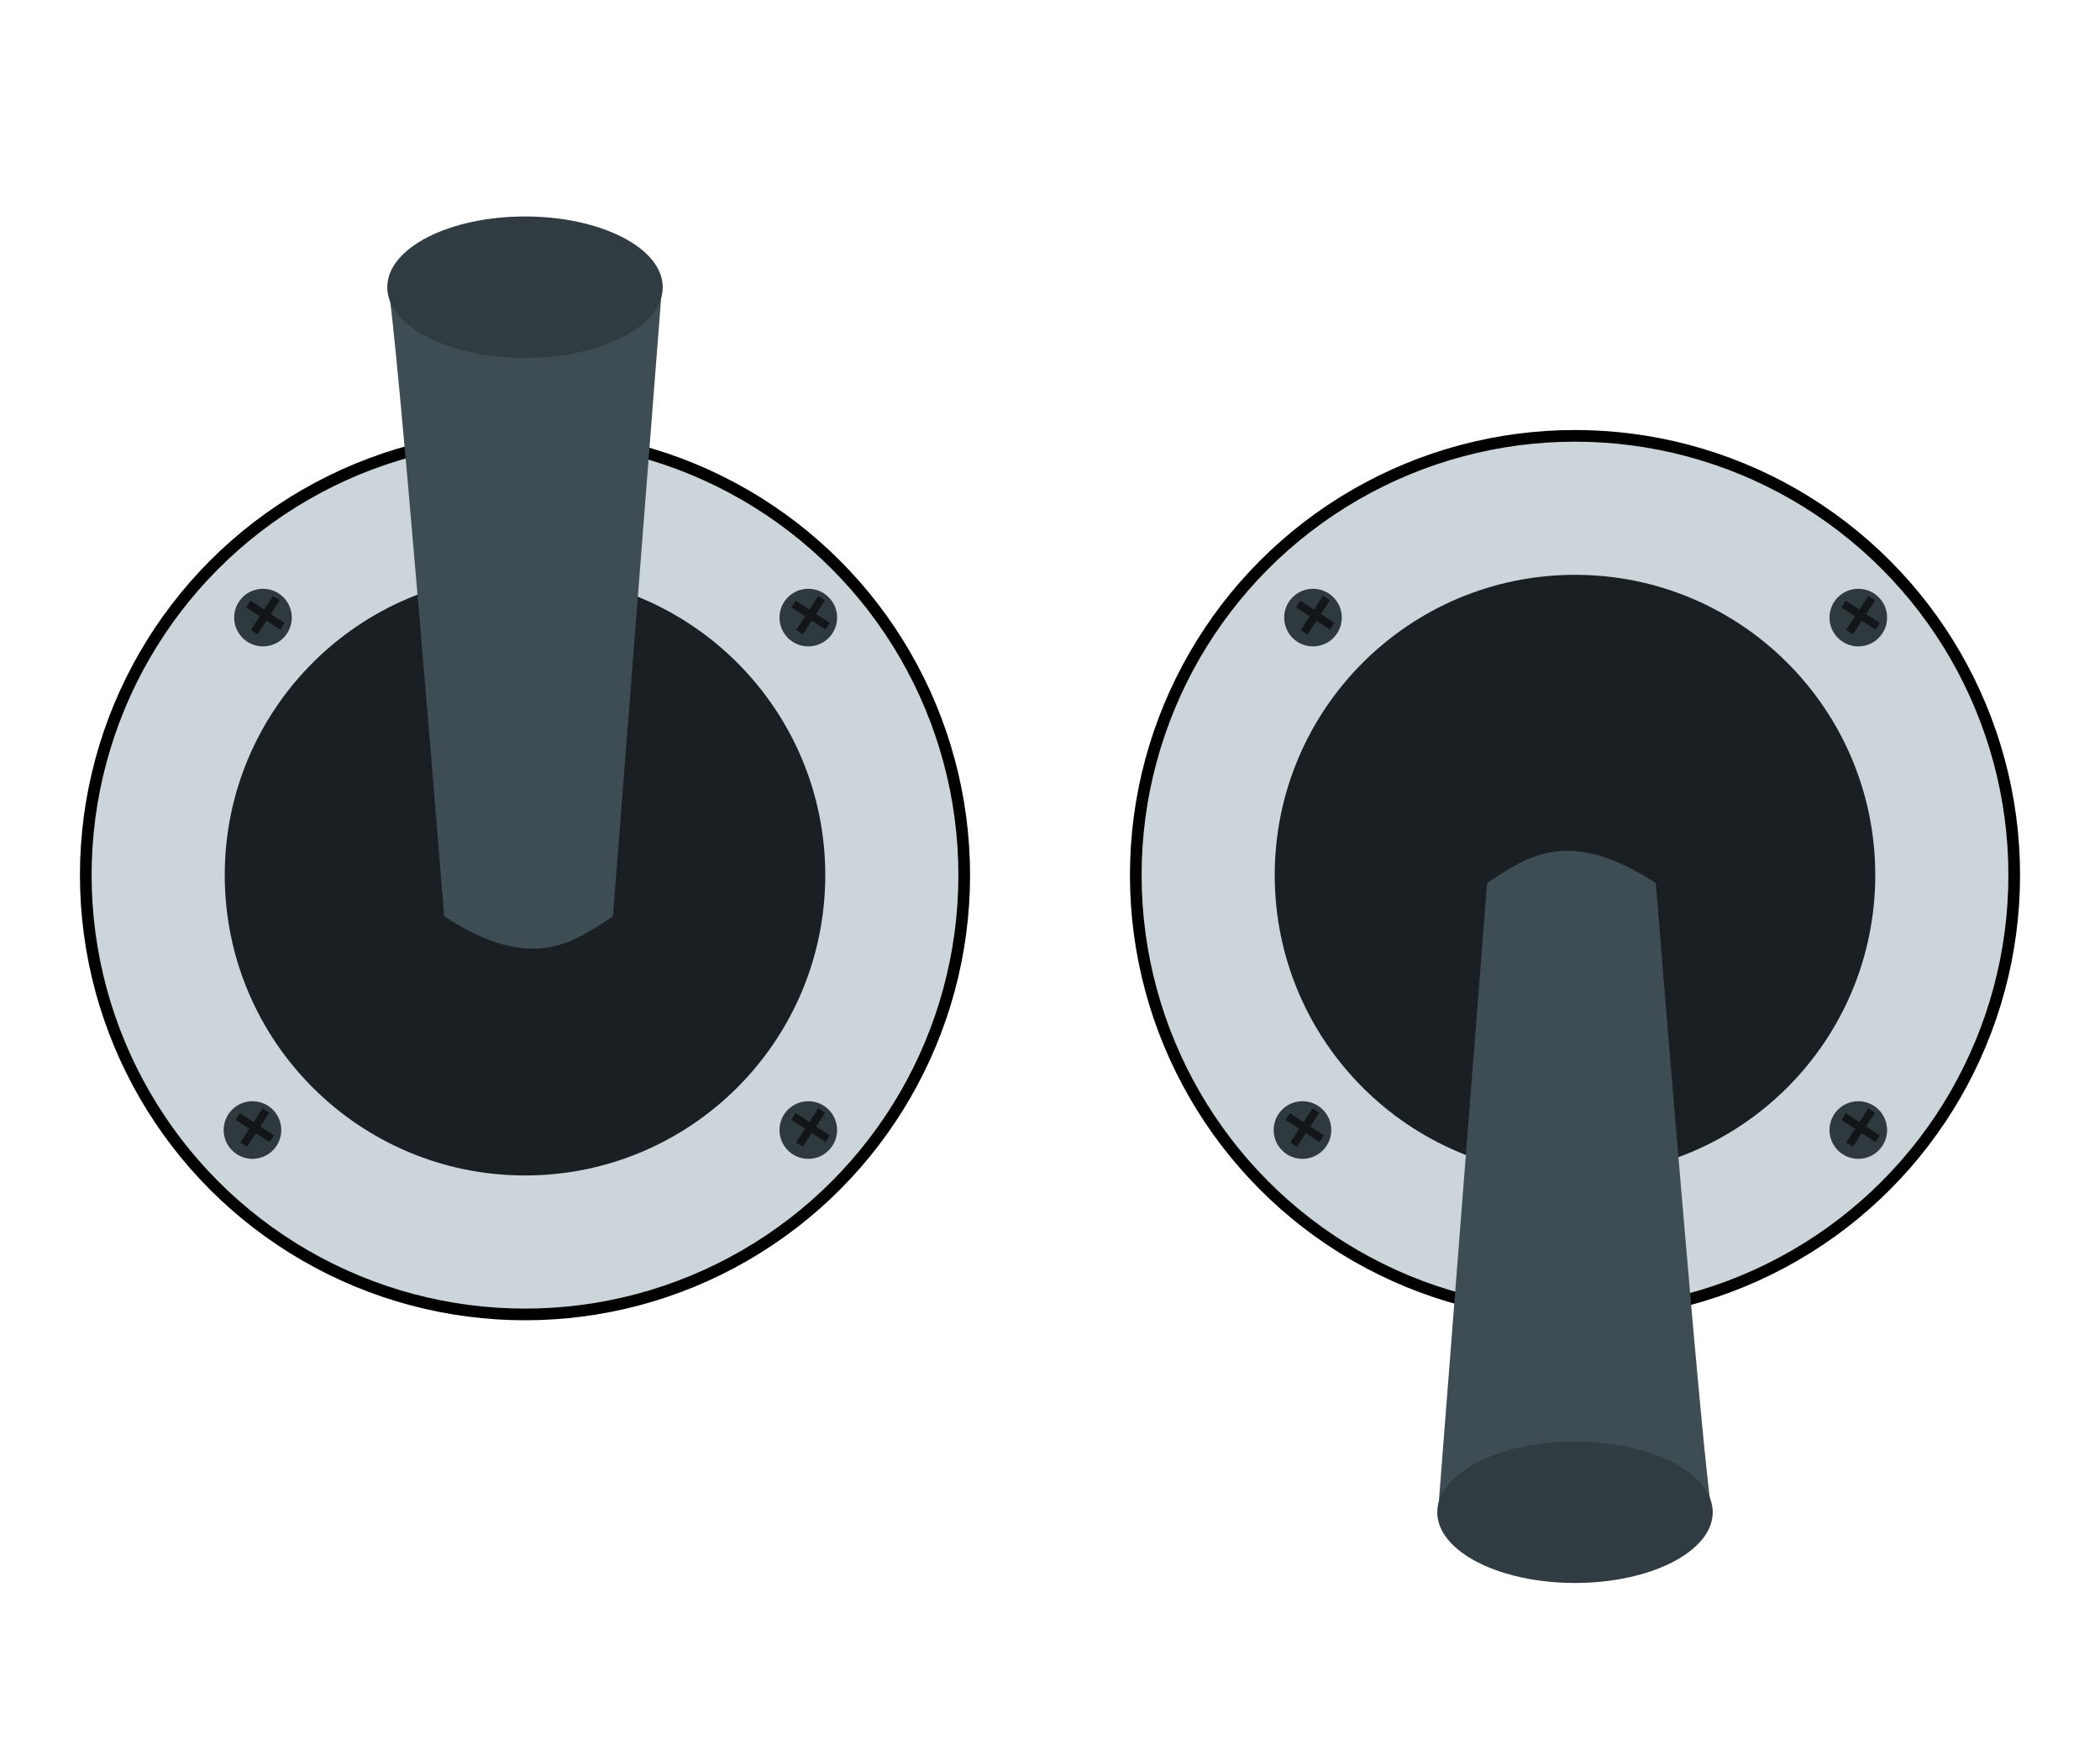 <?xml version="1.0" encoding="UTF-8" standalone="no"?>
<!-- Created with Inkscape (http://www.inkscape.org/) -->

<svg
   xmlns:dc="http://purl.org/dc/elements/1.1/"
   xmlns:cc="http://creativecommons.org/ns#"
   xmlns:rdf="http://www.w3.org/1999/02/22-rdf-syntax-ns#"
   xmlns:svg="http://www.w3.org/2000/svg"
   xmlns="http://www.w3.org/2000/svg"
   xmlns:sodipodi="http://sodipodi.sourceforge.net/DTD/sodipodi-0.dtd"
   xmlns:inkscape="http://www.inkscape.org/namespaces/inkscape"
   width="180"
   height="150"
   viewBox="0 0 180 150"
   id="svg10939"
   version="1.1"
   inkscape:version="0.91pre3 r13670"
   sodipodi:docname="toggle_switch.svg"
   inkscape:export-filename="G:\Code\ld34\app\assets\images\toggle_switch.png"
   inkscape:export-xdpi="90"
   inkscape:export-ydpi="90">
  <defs
     id="defs10941" />
  <sodipodi:namedview
     id="base"
     pagecolor="#ffffff"
     bordercolor="#666666"
     borderopacity="1.0"
     inkscape:pageopacity="0.0"
     inkscape:pageshadow="2"
     inkscape:zoom="0.5876843"
     inkscape:cx="535.91178"
     inkscape:cy="-198.39209"
     inkscape:document-units="px"
     inkscape:current-layer="layer1"
     showgrid="true"
     units="px"
     inkscape:window-width="1920"
     inkscape:window-height="1137"
     inkscape:window-x="-8"
     inkscape:window-y="-8"
     inkscape:window-maximized="1"
     showguides="true"
     inkscape:guide-bbox="true">
    <inkscape:grid
       type="xygrid"
       id="grid11487"
       spacingx="90px"
       spacingy="150px" />
  </sodipodi:namedview>
  <g
     inkscape:label="Layer 1"
     inkscape:groupmode="layer"
     id="layer1"
     transform="translate(0,-902.362)">
    <circle
       r="37.648"
       cy="-977.362"
       cx="-45"
       id="circle4235"
       style="opacity:1;fill:#ccd5d9;fill-opacity:1;stroke:#000000;stroke-width:1;stroke-linecap:square;stroke-linejoin:round;stroke-miterlimit:4;stroke-dasharray:none;stroke-opacity:1"
       transform="scale(-1,-1)" />
    <circle
       style="opacity:1;fill:#191f22;fill-opacity:1;stroke:none;stroke-width:3;stroke-linecap:square;stroke-linejoin:round;stroke-miterlimit:4;stroke-dasharray:none;stroke-opacity:1"
       id="path11495"
       cx="45"
       cy="977.362"
       r="25.737" />
    <path
       style="fill:#3e4d54;fill-opacity:1;fill-rule:evenodd;stroke:none;stroke-width:1px;stroke-linecap:butt;stroke-linejoin:miter;stroke-opacity:1"
       d="m 33.234,926.923 c 0.638,1.702 4.839,53.972 4.839,53.972 7.418,4.822 10.917,2.366 14.464,0 l 4.201,-53.866 z"
       id="path11499"
       inkscape:connector-curvature="0"
       sodipodi:nodetypes="ccccc" />
    <ellipse
       style="opacity:1;fill:#303c41;fill-opacity:1;stroke:none;stroke-width:3;stroke-linecap:square;stroke-linejoin:round;stroke-miterlimit:4;stroke-dasharray:none;stroke-opacity:1"
       id="path11497"
       cx="45"
       cy="926.976"
       rx="11.805"
       ry="6.062" />
    <g
       id="g4174"
       transform="translate(-720,0)">
      <circle
         r="37.648"
         cy="-977.362"
         cx="-855"
         id="circle4212"
         style="opacity:1;fill:#ccd5d9;fill-opacity:1;stroke:#000000;stroke-width:1;stroke-linecap:square;stroke-linejoin:round;stroke-miterlimit:4;stroke-dasharray:none;stroke-opacity:1"
         transform="scale(-1,-1)" />
      <g
         id="g4178"
         transform="translate(436.813,199.323)">
        <circle
           style="opacity:1;fill:#2f3a3f;fill-opacity:1;stroke:none;stroke-width:3;stroke-linecap:square;stroke-linejoin:round;stroke-miterlimit:4;stroke-dasharray:none;stroke-opacity:1"
           id="circle4180"
           cx="395.729"
           cy="755.967"
           r="2.469" />
        <rect
           style="opacity:1;fill:#121618;fill-opacity:1;stroke:none;stroke-width:3;stroke-linecap:square;stroke-linejoin:round;stroke-miterlimit:4;stroke-dasharray:none;stroke-opacity:1"
           id="rect4182"
           width="0.686"
           height="3.487"
           x="744.612"
           y="414.346"
           transform="matrix(0.837,0.547,-0.547,0.837,0,0)" />
        <rect
           y="-746.698"
           x="415.747"
           height="3.487"
           width="0.686"
           id="rect4184"
           style="opacity:1;fill:#121618;fill-opacity:1;stroke:none;stroke-width:3;stroke-linecap:square;stroke-linejoin:round;stroke-miterlimit:4;stroke-dasharray:none;stroke-opacity:1"
           transform="matrix(-0.547,0.837,-0.837,-0.547,0,0)" />
      </g>
      <g
         transform="translate(483.554,199.323)"
         id="g4186">
        <circle
           r="2.469"
           cy="755.967"
           cx="395.729"
           id="circle4188"
           style="opacity:1;fill:#2f3a3f;fill-opacity:1;stroke:none;stroke-width:3;stroke-linecap:square;stroke-linejoin:round;stroke-miterlimit:4;stroke-dasharray:none;stroke-opacity:1" />
        <rect
           transform="matrix(0.837,0.547,-0.547,0.837,0,0)"
           y="414.346"
           x="744.612"
           height="3.487"
           width="0.686"
           id="rect4190"
           style="opacity:1;fill:#121618;fill-opacity:1;stroke:none;stroke-width:3;stroke-linecap:square;stroke-linejoin:round;stroke-miterlimit:4;stroke-dasharray:none;stroke-opacity:1" />
        <rect
           transform="matrix(-0.547,0.837,-0.837,-0.547,0,0)"
           style="opacity:1;fill:#121618;fill-opacity:1;stroke:none;stroke-width:3;stroke-linecap:square;stroke-linejoin:round;stroke-miterlimit:4;stroke-dasharray:none;stroke-opacity:1"
           id="rect4192"
           width="0.686"
           height="3.487"
           x="415.747"
           y="-746.698" />
      </g>
      <g
         transform="translate(435.911,243.24)"
         id="g4194">
        <circle
           r="2.469"
           cy="755.967"
           cx="395.729"
           id="circle4196"
           style="opacity:1;fill:#2f3a3f;fill-opacity:1;stroke:none;stroke-width:3;stroke-linecap:square;stroke-linejoin:round;stroke-miterlimit:4;stroke-dasharray:none;stroke-opacity:1" />
        <rect
           transform="matrix(0.837,0.547,-0.547,0.837,0,0)"
           y="414.346"
           x="744.612"
           height="3.487"
           width="0.686"
           id="rect4198"
           style="opacity:1;fill:#121618;fill-opacity:1;stroke:none;stroke-width:3;stroke-linecap:square;stroke-linejoin:round;stroke-miterlimit:4;stroke-dasharray:none;stroke-opacity:1" />
        <rect
           transform="matrix(-0.547,0.837,-0.837,-0.547,0,0)"
           style="opacity:1;fill:#121618;fill-opacity:1;stroke:none;stroke-width:3;stroke-linecap:square;stroke-linejoin:round;stroke-miterlimit:4;stroke-dasharray:none;stroke-opacity:1"
           id="rect4200"
           width="0.686"
           height="3.487"
           x="415.747"
           y="-746.698" />
      </g>
      <g
         id="g4202"
         transform="translate(483.554,243.24)">
        <circle
           style="opacity:1;fill:#2f3a3f;fill-opacity:1;stroke:none;stroke-width:3;stroke-linecap:square;stroke-linejoin:round;stroke-miterlimit:4;stroke-dasharray:none;stroke-opacity:1"
           id="circle4204"
           cx="395.729"
           cy="755.967"
           r="2.469" />
        <rect
           style="opacity:1;fill:#121618;fill-opacity:1;stroke:none;stroke-width:3;stroke-linecap:square;stroke-linejoin:round;stroke-miterlimit:4;stroke-dasharray:none;stroke-opacity:1"
           id="rect4206"
           width="0.686"
           height="3.487"
           x="744.612"
           y="414.346"
           transform="matrix(0.837,0.547,-0.547,0.837,0,0)" />
        <rect
           y="-746.698"
           x="415.747"
           height="3.487"
           width="0.686"
           id="rect4208"
           style="opacity:1;fill:#121618;fill-opacity:1;stroke:none;stroke-width:3;stroke-linecap:square;stroke-linejoin:round;stroke-miterlimit:4;stroke-dasharray:none;stroke-opacity:1"
           transform="matrix(-0.547,0.837,-0.837,-0.547,0,0)" />
      </g>
      <circle
         transform="scale(-1,-1)"
         style="opacity:1;fill:#191f22;fill-opacity:1;stroke:none;stroke-width:3;stroke-linecap:square;stroke-linejoin:round;stroke-miterlimit:4;stroke-dasharray:none;stroke-opacity:1"
         id="circle11508"
         cx="-855"
         cy="-977.362"
         r="25.737" />
      <path
         style="fill:#3e4d54;fill-opacity:1;fill-rule:evenodd;stroke:none;stroke-width:1px;stroke-linecap:butt;stroke-linejoin:miter;stroke-opacity:1"
         d="m 866.766,1032.014 c -0.638,-1.702 -4.839,-53.972 -4.839,-53.972 -7.418,-4.822 -10.917,-2.366 -14.464,0 l -4.201,53.866 z"
         id="path11510"
         inkscape:connector-curvature="0"
         sodipodi:nodetypes="ccccc" />
      <ellipse
         transform="scale(-1,-1)"
         style="opacity:1;fill:#303c41;fill-opacity:1;stroke:none;stroke-width:3;stroke-linecap:square;stroke-linejoin:round;stroke-miterlimit:4;stroke-dasharray:none;stroke-opacity:1"
         id="ellipse11512"
         cx="-855"
         cy="-1031.961"
         rx="11.805"
         ry="6.062" />
    </g>
    <g
       id="g4237"
       transform="translate(-373.187,199.323)">
      <circle
         style="opacity:1;fill:#2f3a3f;fill-opacity:1;stroke:none;stroke-width:3;stroke-linecap:square;stroke-linejoin:round;stroke-miterlimit:4;stroke-dasharray:none;stroke-opacity:1"
         id="circle4239"
         cx="395.729"
         cy="755.967"
         r="2.469" />
      <rect
         style="opacity:1;fill:#121618;fill-opacity:1;stroke:none;stroke-width:3;stroke-linecap:square;stroke-linejoin:round;stroke-miterlimit:4;stroke-dasharray:none;stroke-opacity:1"
         id="rect4241"
         width="0.686"
         height="3.487"
         x="744.612"
         y="414.346"
         transform="matrix(0.837,0.547,-0.547,0.837,0,0)" />
      <rect
         y="-746.698"
         x="415.747"
         height="3.487"
         width="0.686"
         id="rect4243"
         style="opacity:1;fill:#121618;fill-opacity:1;stroke:none;stroke-width:3;stroke-linecap:square;stroke-linejoin:round;stroke-miterlimit:4;stroke-dasharray:none;stroke-opacity:1"
         transform="matrix(-0.547,0.837,-0.837,-0.547,0,0)" />
    </g>
    <g
       transform="translate(-326.446,199.323)"
       id="g4245">
      <circle
         r="2.469"
         cy="755.967"
         cx="395.729"
         id="circle4247"
         style="opacity:1;fill:#2f3a3f;fill-opacity:1;stroke:none;stroke-width:3;stroke-linecap:square;stroke-linejoin:round;stroke-miterlimit:4;stroke-dasharray:none;stroke-opacity:1" />
      <rect
         transform="matrix(0.837,0.547,-0.547,0.837,0,0)"
         y="414.346"
         x="744.612"
         height="3.487"
         width="0.686"
         id="rect4249"
         style="opacity:1;fill:#121618;fill-opacity:1;stroke:none;stroke-width:3;stroke-linecap:square;stroke-linejoin:round;stroke-miterlimit:4;stroke-dasharray:none;stroke-opacity:1" />
      <rect
         transform="matrix(-0.547,0.837,-0.837,-0.547,0,0)"
         style="opacity:1;fill:#121618;fill-opacity:1;stroke:none;stroke-width:3;stroke-linecap:square;stroke-linejoin:round;stroke-miterlimit:4;stroke-dasharray:none;stroke-opacity:1"
         id="rect4251"
         width="0.686"
         height="3.487"
         x="415.747"
         y="-746.698" />
    </g>
    <g
       transform="translate(-374.089,243.24)"
       id="g4253">
      <circle
         r="2.469"
         cy="755.967"
         cx="395.729"
         id="circle4255"
         style="opacity:1;fill:#2f3a3f;fill-opacity:1;stroke:none;stroke-width:3;stroke-linecap:square;stroke-linejoin:round;stroke-miterlimit:4;stroke-dasharray:none;stroke-opacity:1" />
      <rect
         transform="matrix(0.837,0.547,-0.547,0.837,0,0)"
         y="414.346"
         x="744.612"
         height="3.487"
         width="0.686"
         id="rect4257"
         style="opacity:1;fill:#121618;fill-opacity:1;stroke:none;stroke-width:3;stroke-linecap:square;stroke-linejoin:round;stroke-miterlimit:4;stroke-dasharray:none;stroke-opacity:1" />
      <rect
         transform="matrix(-0.547,0.837,-0.837,-0.547,0,0)"
         style="opacity:1;fill:#121618;fill-opacity:1;stroke:none;stroke-width:3;stroke-linecap:square;stroke-linejoin:round;stroke-miterlimit:4;stroke-dasharray:none;stroke-opacity:1"
         id="rect4259"
         width="0.686"
         height="3.487"
         x="415.747"
         y="-746.698" />
    </g>
    <g
       id="g4261"
       transform="translate(-326.446,243.24)">
      <circle
         style="opacity:1;fill:#2f3a3f;fill-opacity:1;stroke:none;stroke-width:3;stroke-linecap:square;stroke-linejoin:round;stroke-miterlimit:4;stroke-dasharray:none;stroke-opacity:1"
         id="circle4263"
         cx="395.729"
         cy="755.967"
         r="2.469" />
      <rect
         style="opacity:1;fill:#121618;fill-opacity:1;stroke:none;stroke-width:3;stroke-linecap:square;stroke-linejoin:round;stroke-miterlimit:4;stroke-dasharray:none;stroke-opacity:1"
         id="rect4265"
         width="0.686"
         height="3.487"
         x="744.612"
         y="414.346"
         transform="matrix(0.837,0.547,-0.547,0.837,0,0)" />
      <rect
         y="-746.698"
         x="415.747"
         height="3.487"
         width="0.686"
         id="rect4267"
         style="opacity:1;fill:#121618;fill-opacity:1;stroke:none;stroke-width:3;stroke-linecap:square;stroke-linejoin:round;stroke-miterlimit:4;stroke-dasharray:none;stroke-opacity:1"
         transform="matrix(-0.547,0.837,-0.837,-0.547,0,0)" />
    </g>
  </g>
</svg>
